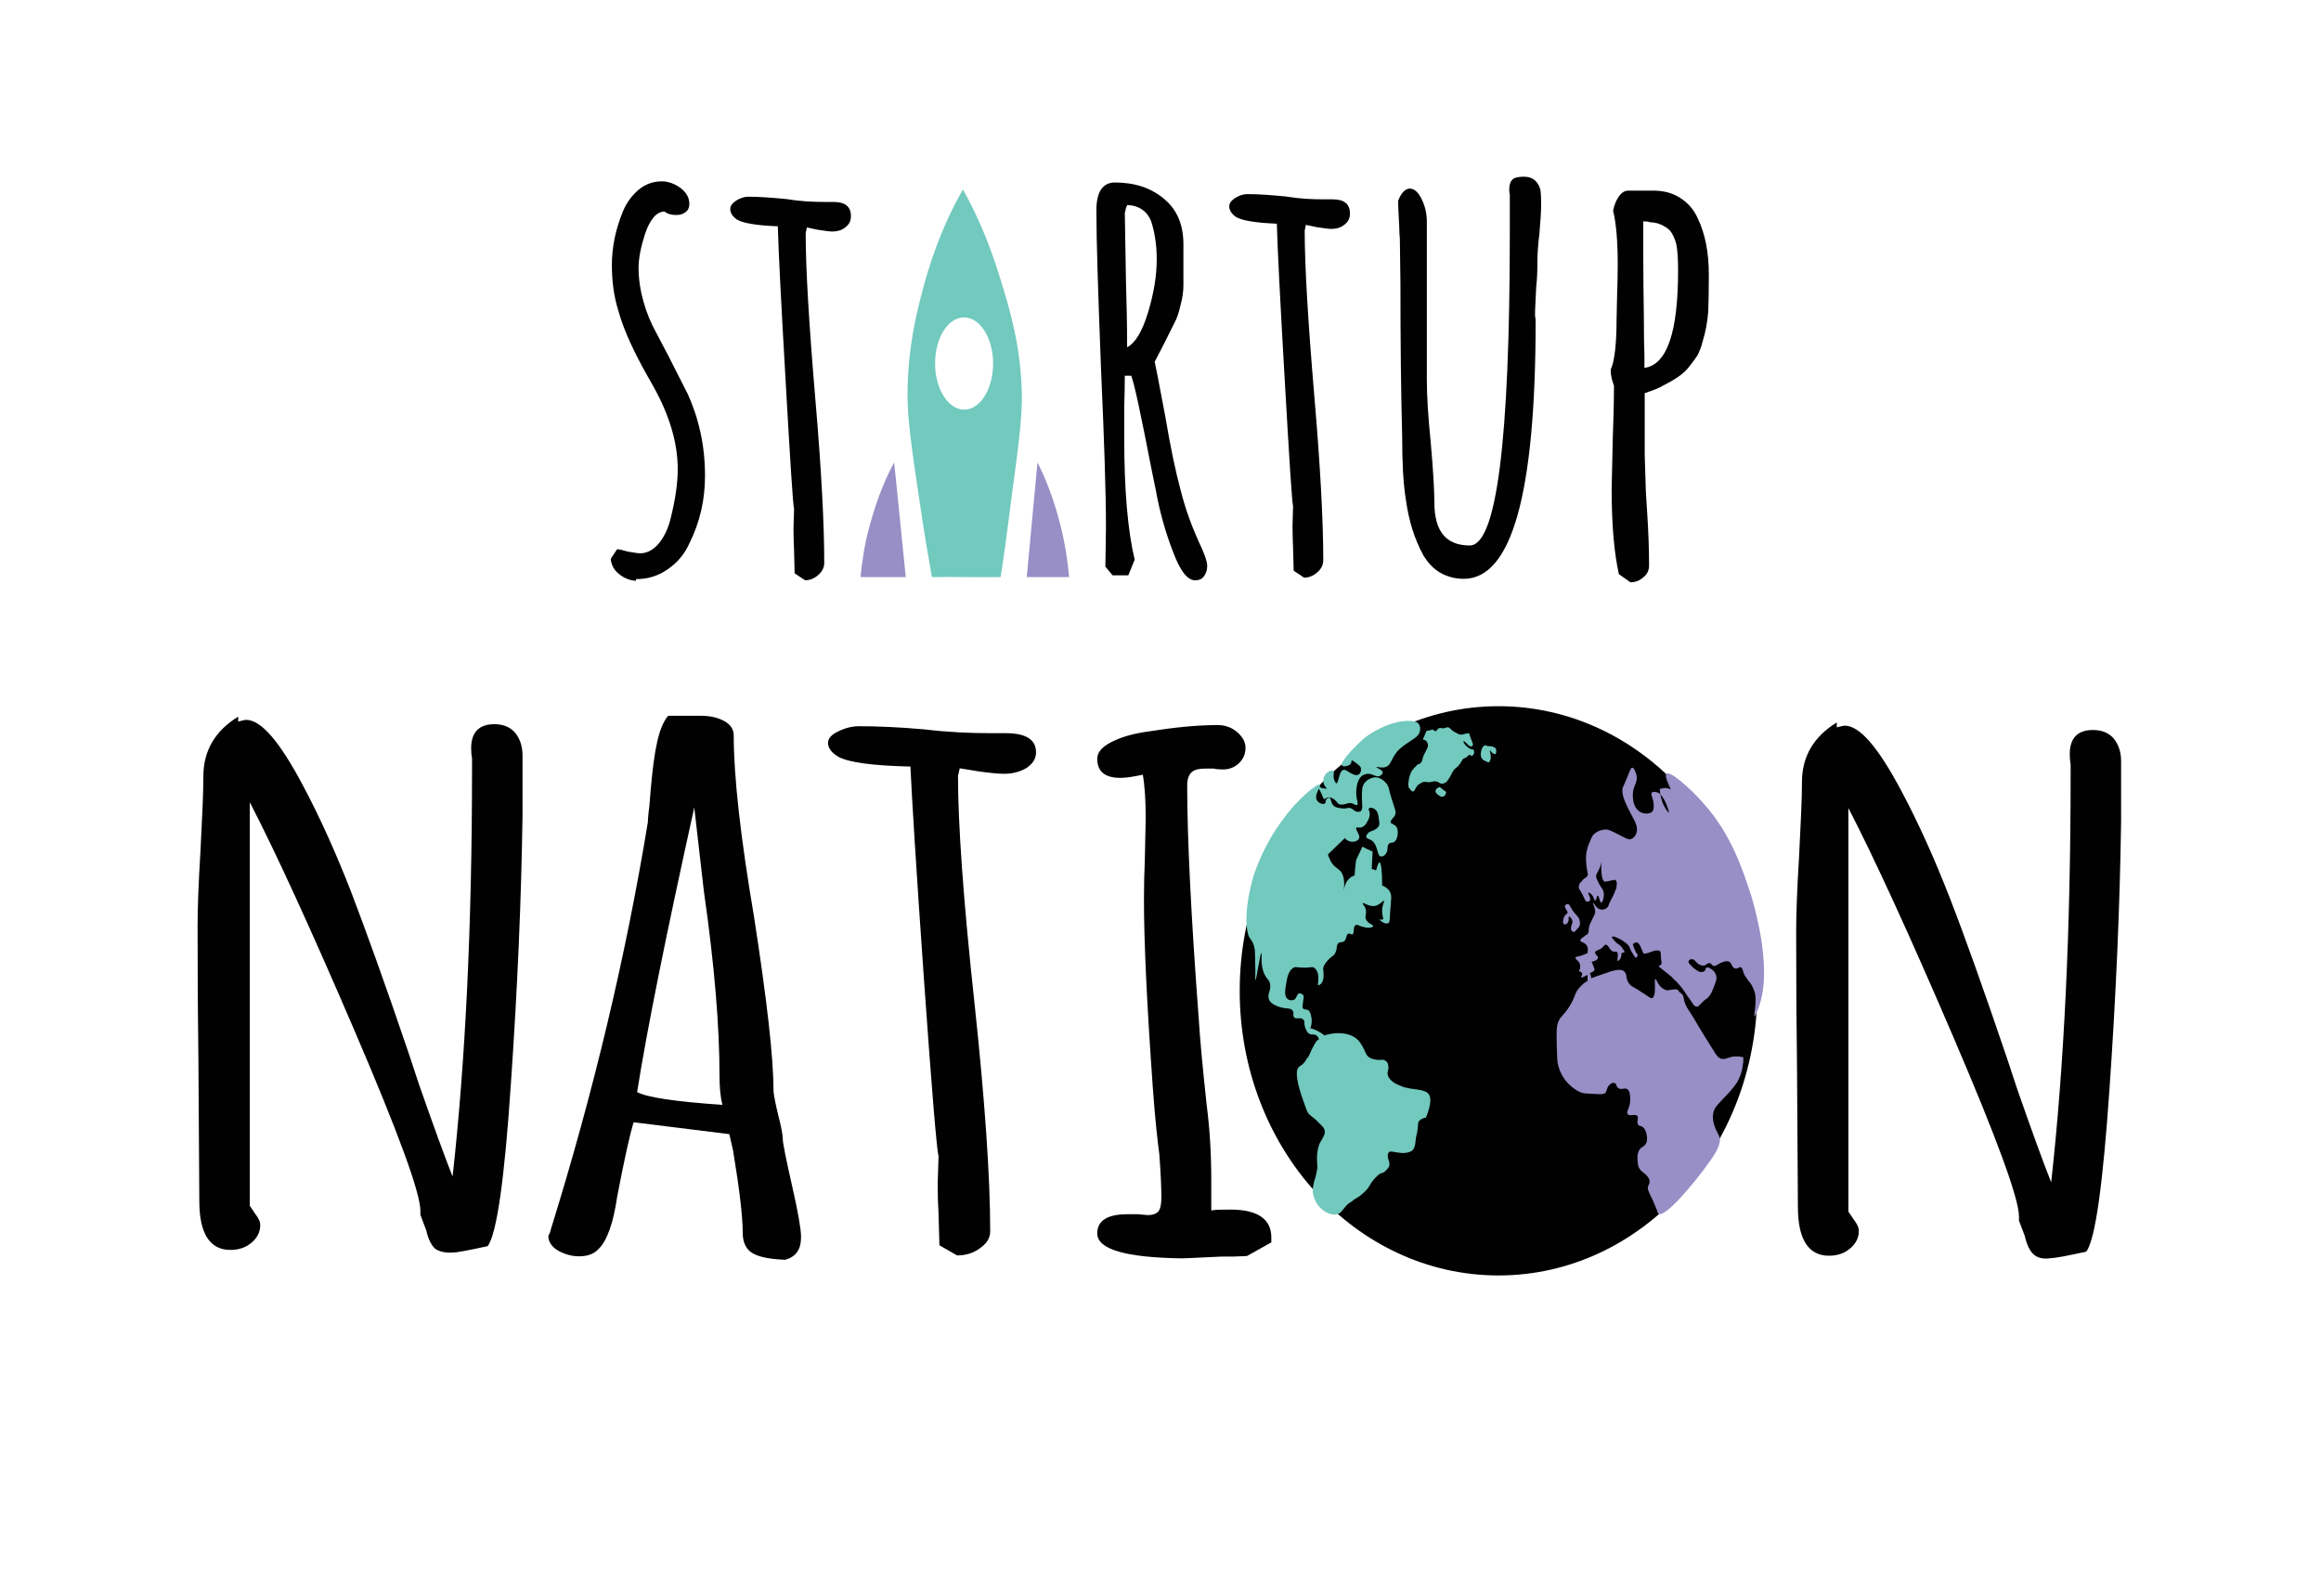 <?xml version="1.0" encoding="utf-8"?>
<!-- Generator: Adobe Illustrator 21.0.0, SVG Export Plug-In . SVG Version: 6.00 Build 0)  -->
<svg version="1.1" id="Layer_1" xmlns="http://www.w3.org/2000/svg" xmlns:xlink="http://www.w3.org/1999/xlink" x="0px" y="0px"
	 viewBox="0 0 800 550" style="enable-background:new 0 0 800 550;" xml:space="preserve">
<style type="text/css">
	.st0{fill:#010101;}
	.st1{opacity:0.83;fill:#9FD9D8;enable-background:new    ;}
	.st2{fill:#72C9BE;}
	.st3{opacity:0.83;fill:#B2B1D8;enable-background:new    ;}
	.st4{fill:#978FC5;}
</style>
<g>
	<ellipse class="st0" cx="516.5" cy="341.5" rx="89.2" ry="98.1"/>
	<path class="st1" d="M462.4,361.8C462.4,361.8,462.4,361.7,462.4,361.8"/>
	<path class="st1" d="M459.8,321.2C459.8,321.2,459.8,321.2,459.8,321.2C459.8,321.2,459.8,321.2,459.8,321.2"/>
	<path class="st1" d="M463.7,358.1c-0.1,0.1-0.1,0.1-0.2,0.3"/>
	<path class="st2" d="M506.4,252.8c0.4,1.2,0.7,2.2,1,2.8c0.2,0.6,0.4,1.1,0.2,1.4c-0.2,0.3-0.7,0.3-1.1,0.1
		c-0.2-0.1-0.4-0.3-0.6-0.5c-0.2-0.1-0.3-0.3-0.3-0.3c-0.4-0.5-1.1-1-1.2-0.8c-0.1,0.1,0.3,1,1,1.6c0.3,0.3,0.9,0.8,1.6,1.1
		c0.4,0.1,0.7,0.1,1,0.3c0,0,0.1,0.1,0.1,1c-0.2,0.8-0.5,0.8-0.7,1c-0.4,0.1-0.7-0.5-1.1-0.3c-0.2,0.1-0.3,0.3-0.6,0.6
		c-0.4,0.3-0.7,0.5-1.1,0.6c-0.7,0.3-0.7,1-1.5,2c-0.7,1.1-1,0.8-2,2c-0.2,0.3-0.3,0.3-1.3,2.3c-0.1,0.3-0.9,1.3-1,1.6
		c-0.4,0.3-1,0.8-1.7,0.8c-1,0-1.1-0.6-2.2-0.8c-0.9-0.1-0.7,0.1-2.1,0.3c-1.5,0-1.6-0.3-2.5,0c-0.7,0.3-1.2,0.8-1.6,1
		c-1,1.1-1,2-1.6,2.2c-0.5,0.1-1.1-0.8-1.5-1.3c-0.3-0.8-0.2-1.6,0-2.8c0.1-0.8,0.4-1.8,1-3c0.6-0.8,1.2-1.4,2-2.2
		c0.4-0.1,1-0.3,1.3-0.8c0.4-0.5,0.3-0.8,0.6-1.8c0.1-0.3,0.4-1,1.1-2.3c0.5-1,0.6-1.2,0.6-1.7c0-0.8-0.5-1.3-0.5-1.4
		c-0.5-0.6-1.2-0.6-1.3-0.6c0.4-1,0.9-1.9,1.2-2.9c0.9-0.3,1.6-0.3,2.3-0.6c0.2,0.3,0.5,0.6,0.9,0.6c0.5,0,0.5-0.8,1.2-1
		c0.5-0.3,0.6,0.1,1.6,0c1-0.1,1-0.5,1.5-0.3c0.5,0,0.6,0.3,1.6,1.2c0.9,0.6,1.6,0.8,1.8,1c0.6,0.3,0.9,0.3,1.2,0.3
		c0.6,0,0.9-0.3,1.5-0.3C505.8,252.6,506.2,252.8,506.4,252.8z"/>
	<path class="st2" d="M496.3,271.3c0.7,0.6,1.5,1.1,2.2,1.7c-0.1,0.3-0.3,0.8-0.4,1.1c-0.6,0.6-1.1,0.5-1.3,0.5
		c-0.1,0-0.2-0.1-0.6-0.3s-0.7-0.5-1-0.8c-0.3-0.3-0.4-0.5-0.4-0.6c-0.1-0.6,0.3-1.2,0.9-1.4C495.9,271.3,496.1,271.3,496.3,271.3z"
		/>
	<path class="st2" d="M512.7,257.2c0.7-0.1,1.2,0,1.6,0.1c0.5,0.1,1,0.3,1.3,0.8c0.2,0.5,0.1,0.8,0.1,1.2c-0.1,0.3-0.1,0.6-0.3,0.6
		c-0.2,0.1-0.6-0.1-0.9-0.3c-0.6-0.5-0.9-1.1-1-1c-0.1,0,0.2,0.8,0.3,1.7c0,0.3,0.1,0.8,0,1.2c-0.1,0.3-0.2,1-0.6,1.2
		c-0.2,0.1-0.5,0-1-0.3c-0.9-0.3-1.1-0.6-1.5-1.1c-0.3-0.5-0.3-1-0.3-1.3c0-1.3,0.6-3.1,1.6-3.1
		C512.1,256.9,512.5,256.9,512.7,257.2z"/>
	<path class="st3" d="M516.5,331.1"/>
	<path class="st3" d="M536.7,291.8L536.7,291.8L536.7,291.8L536.7,291.8L536.7,291.8"/>
	<path class="st3" d="M573.6,332.1C573.6,332,573.6,332,573.6,332.1"/>
	<path class="st3" d="M533,344.8"/>
	<path class="st3" d="M529.9,385"/>
	<path class="st4" d="M539.4,312.2c0.1-0.5,1-0.8,1.3-0.5c0.4,0.3,0.4,0.6,0.9,1.4s0.9,1.4,1.5,2c0.6,0.8,1.1,1.1,1.3,1.9
		c0.1,0.3,0.2,0.8,0.2,1.3c0,0.8-0.4,1.3-1,1.9c-0.7,0.8-0.9,1-1,1c-0.3,0-0.7-0.1-1-0.6c-0.1-0.3-0.1-0.3-0.1-0.5
		c-0.1-1.1,0.5-1.6,0.5-2.4c0-1-1-1.9-1.2-1.8c-0.3,0.1,0.1,1.1-0.3,1.8c-0.3,0.8-1.1,1.1-1.5,0.8c-0.3-0.3-0.3-1-0.2-1.2
		c0-0.1,0-0.8,0.5-1.6s0.9-0.6,1-1.1C540.5,314.1,539.2,313,539.4,312.2z"/>
	<path class="st4" d="M606.7,345.6c-0.6,2.2-1.7,4.7-2,4.7c-0.3-0.1,1-5.4,0.1-8.3c-0.4-1.3-1-2.4-1-2.4c-0.3-0.6-0.7-1.1-1-1.3
		c-1.1-1.7-1.1-1.7-1.3-1.9c-1-1.8-0.7-2.7-1.5-3c-0.7-0.3-1.1,0.8-2.1,0.3c-1-0.3-0.9-1.6-1.8-2.2c-0.7-0.3-1.3-0.3-2.3,0.1
		c-1.8,0.6-2.5,1.7-3.4,1.2c-0.6-0.3-0.5-0.8-1-0.8c-0.9-0.3-1.2,0.8-2.3,0.8c-0.7,0-1.3-0.3-1.6-0.5c-1.2-0.8-1.3-1.6-2.2-1.7
		c-0.6-0.1-1.3,0.3-1.3,0.8c-0.1,0.6,0.6,1.1,1.7,2.2c1.5,1.2,2.2,1.4,2.3,1.4c0.4,0,1,0.1,1.5-0.3s0.2-0.8,0.6-1.1
		c0.6-0.5,1.7,0.3,2.5,1c0.2,0.3,0.9,1,1,2c0.1,0.5,0.1,1.1-0.7,3.1c-0.7,1.9-1.1,2.9-2,3.9c-0.9,1-0.9,0.5-2.2,1.9
		c-1,1-1.5,1.7-2.1,1.4c-0.4-0.1-0.7-0.3-1-0.8c0,0-1.2-1.8-2.1-3c-0.7-1.1-1.8-2.8-3.5-4.6c-0.9-0.8-1.5-1.4-1.8-1.8
		c-0.4-0.3-0.7-0.6-1-0.8c-1.3-1.1-2.8-2.2-3.6-2.9c0.3,0,0.7-0.3,1-0.6c0.2-0.3,0.1-0.8,0-1.4c-0.3-2,0-2.7-0.4-3.1
		c-0.2-0.3-0.5-0.3-1.2-0.3c-0.9,0-1.3,0.3-2.8,0.8c-1,0.3-1.3,0.3-1.6,0.3c-0.3-0.3-0.3-0.5-0.7-1.4c-0.5-1.3-1-2.2-1.5-2.4
		c-0.2-0.1-0.7-0.3-1.6,0.5c0.1,0.6,0.4,1.3,0.7,2c0.3,0.8,0.6,1.2,1,1.7c-0.1,0.3-0.3,1-0.6,1c-0.2,0-0.5-0.3-1.1-1.4
		c-0.9-1.3-0.9-1.8-1.2-2.4c-0.6-1-1.3-1.4-2.5-2.2c-1.3-0.8-3.3-1.7-3.5-1.2c-0.2,0.3,1,1.4,1.2,1.7c1,1,1.6,1,2.2,1.9
		c0.5,0.8,1,1.4,0.9,1.7c-0.1,0.3-0.5-0.1-0.9,0.3c-0.2,0.3-0.1,0.6-0.2,1c-0.1,1-1,1.8-1.2,1.7c-0.4-0.3,0.5-2.5-0.3-3.1
		c-0.3-0.3-0.5,0-1.1-0.1c-1.5-0.3-1.6-2.3-2.7-2.4c-0.6-0.1-0.6,0.8-2.1,1.6c-1,0.5-1.5,0.5-1.6,1c-0.1,0.8,1,1.2,1,1.9
		c0,0.3-0.4,1-2.2,1.4c1.1,2.4,1,2.8,1,2.8c-0.1,0.3-0.4,0.6-1.6,1.1c0.3,0.6,0.4,1.3,0.5,1.8c1-0.5,2.2-0.8,3.8-1.4
		c3.3-1.2,6.5-2.3,7.7-0.8c1,1.1,0.2,2.4,1.6,4.1c0.5,0.8,1,0.8,3.2,2.2c3.6,2.2,4,2.9,4.7,2.7c1.6-0.8,0.5-6.5,1.1-6.6
		c0.3,0,0.5,1.3,1.8,2.7c0.3,0.3,1,0.8,1.7,1.1c0.3,0.1,0.6,0.1,0.6,0.1c0.2,0,0.3,0,0.3,0c0.7-0.1,1.6-0.3,2.3-0.3
		c0.2,0,0.6,0,1,0.1c0.2,0.3,0.4,0.8,0.9,1.1c0.3,0.3,0.5,0.3,0.7,0.6c0.7,1,0.1,2.5,2.5,5.9c2.3,3.5,2.2,3.9,8.6,14
		c0.5,0.8,1.1,1.8,2.2,2.2c1.6,0.5,2.6-0.8,5.2-0.8c1,0,1.8,0.1,2.5,0.3c0,0.8,0,1.6-0.2,2.7c-0.1,0.8-0.3,2.4-1.1,4.2
		c-0.7,1.7-1.5,2.7-2.5,3.9c-0.6,0.8-1.3,1.6-2.8,3.1c-2.7,2.9-3.1,3.3-3.5,4.4c-0.6,1.6-0.4,3.1-0.3,3.6c0,0.3,0.1,0.3,0.1,0.5
		c0.2,0.8,0.5,1.7,0.7,2.2c0.1,0.3,0.1,0.3,0.4,0.8c0.5,1.1,0.9,1.9,0.9,1.9c0.9,1.9-1.2,5.4-1.2,5.4c-3.5,6-17.4,23.3-19.8,21.2
		c-0.3-0.3-0.1-0.5-1.2-2.9c-0.5-1.2-0.7-1.8-1.5-3.3c-0.5-1.2-1-1.9-0.9-2.9c0.1-0.8,0.6-1.1,0.6-2c0-0.8-0.5-1.4-0.9-1.9
		c-1-1.2-1.5-1.1-2.2-2c-0.9-1-1-2-1-2.8c-0.1-0.8-0.4-2.8,0.7-4.4c0.9-1.1,1.5-0.8,2.1-1.9s0.4-2.3,0.3-2.9
		c-0.1-0.6-0.3-1.8-1.2-2.7c-0.9-0.8-1.5-0.3-1.8-1.1c-0.6-1,0.3-2-0.2-2.8c-0.7-1-2.8,0.3-3.4-0.8c-0.6-0.8,1-2.2,0.9-5
		c0-1.4-0.1-2.9-1-3.5c-1-0.6-2,0.3-3-0.3c-0.9-0.6-0.6-1.4-1.3-1.8c-0.9-0.3-1.6,0.3-1.7,0.5c-1.1,0.8-0.9,2-1.6,2.9
		c-0.6,0.5-1.8,0.5-4.3,0.3c-2.2-0.1-3.3-0.1-4.4-0.6c-0.2-0.1-1.2-0.5-2.7-1.7c-1-0.8-3.7-3.1-4.8-7.4c-0.4-1.4-0.4-3.1-0.5-6.6
		c-0.1-4.4-0.2-6.8,0.5-8.5c1-2.3,1.7-1.9,3.9-5.4c2.3-3.8,1.6-4.4,3.4-6.4c0.9-1,1.6-1.7,2.8-2.3c0-0.3,0-0.8,0-1.3
		c0-0.3,0-0.6,0-0.8c-1.5,0.8-2.2,1.1-2.2,0.8c-0.1-0.3,0.5-0.8,0.3-1.3c-0.1-0.5-0.7-0.6-1.1-0.8l0.4-0.8c0,0,0.1-0.8,0-1.3
		c-0.1-1.3-1.6-1.9-1.6-2.5c0.1-0.5,1-0.3,2.2-0.8c0.9-0.3,1.5-0.6,2-0.8c0.1-0.8,0.2-1.8-0.2-2.5c-0.7-1.3-2.3-1.2-2.3-1.9
		c0-0.3,0.3-0.6,1-1.1c1.1-1,1.5-0.8,1.7-1.4c0.4-0.8,0-1.1,0.4-2.4c0.2-0.8,0.3-0.8,1-2.3c0.5-1.2,0.9-1.8,1-2.2
		c0.2-1.8-1-3.3-0.7-3.5c0.2-0.1,1,1.7,2.3,2.2c1,0.3,2,0,2.6-0.6c0.5-0.5,0.3-0.8,1.1-2.3c0.6-1.2,1-1.8,1.7-3.6
		c0.1-0.3,0.4-0.8,0.4-1.6c0.1-0.5,0.2-1.4-0.3-1.9c-0.3-0.3-0.6-0.1-1.7,0.1c-1.3,0.3-2,0.5-2.2,0.3c-1.5-0.8-1-7.4-1.1-7.4
		c0,0,0.1,1.4-0.6,2.9l0,0c-0.7,1.6-1,1.8-1.1,2.3c-0.2,0.8,0.2,1.4,0.9,2.9c0.9,1.6,1.1,1.6,1.5,2.5c0.6,1.8-0.2,4.1-0.7,4.1
		s-0.7-2.4-1.2-2.4c-0.4,0-0.4,1.7-0.9,1.7c-0.3,0-0.4-1.3-1.3-2.2c-0.3-0.3-1-0.8-1-0.5c-0.3,0.3,1,1.8,0.5,2.7
		c-0.2,0.3-0.9,0.5-1.2,0.3c-0.5-0.3-0.6-0.8-1.3-2.3c-1-1.9-1.5-2.2-1.3-2.9c0-0.8,0.4-1.2,1-1.8c1-1.3,1.6-1.1,2-1.9
		c0.3-0.8-0.2-1.3-0.4-3.5c-0.1-0.8-0.2-2-0.1-3.6c0.2-1.9,0.7-3.3,1-3.9c0.4-1.1,0.7-1.8,1.2-2.7c1.7-2.3,4.7-2.2,4.8-2.2
		c0.5,0,0.9,0,5.5,2.4c1.6,0.8,2.2,1.2,3.2,0.8c1.1-0.5,2-2,1.8-3.6c0-0.8-0.3-1.3-0.6-2.2c-1.5-3-2.1-3.9-2.8-5.5
		c-1-2-1.7-3.9-1.6-5.8c0.1-0.6,0.2-0.6,1.6-3.9c1.1-2.8,1.3-3.5,1.8-3.5c0.6,0,1.2,1.4,1.5,2.7c0.4,2.5-1.1,3.3-1.3,6.3
		c0,0.8-0.1,3.8,1.6,5.5c1.2,1.3,2.7,1.3,3.1,1.3c0.5,0,1.7,0,2.3-1.1c0.2-0.5,0.2-1,0.2-1.6c0-2.4-1.1-3.6-0.7-4.4
		c0.3-0.6,1.3-0.3,1.5-0.3c0.5,0.1,1,0.3,1.5,0.8c0.1,0.8,0.4,1.7,0.7,2.7c0.2,0.6,0.5,1.1,0.6,1.3c0.5,1.1,1.5,2.4,1.6,2.3
		c0.2-0.1-1-4.4-2.9-6.3c-0.1-0.8-0.2-1.3-0.2-1.9c1.6-0.3,1.6-0.3,1.6-0.3c1-0.1,1.7,0.3,2.3,0.5c0.2,0.1,0.4,0.3,0.6,0.3
		c0,0,0.3,0.1,0.4,0.3c-0.2-0.1-0.5-0.3-1.1-0.6c-1-2.2-2.2-4.7-1.5-5.4c1.2-1.2,8.4,5.2,12.5,9.9c9.8,10.8,13.7,22.9,16.8,32.4
		C604.5,311.8,610.7,332.4,606.7,345.6z"/>
	<path class="st2" d="M455,270.4c0.5,0.5-2.2,3.5-1.1,5.4c0.6,1.1,2.3,1.6,2.8,1.1c0.3-0.3,0.1-0.8,0.4-1.3c0.3-0.5,1-0.8,1.2-0.6
		c0.5,0.3,0.3,1.2,1,2.2c0.6,1.1,1.8,1.2,3.1,1.4c2,0.3,2.2-0.5,3.3,0c1,0.5,1.3,1.2,2.3,1.2c0.3,0,0.9,0,1.1-0.3
		c0.5-0.6,0.5-1.6,0.4-2.3c-0.1-3.3-0.2-5,0.3-6.4c0.9-2.2,3.2-2.7,3.5-2.8c2.8-0.6,4.8,2.3,4.9,2.5c0.7,1.1,0.3,1.2,1.5,4.9
		c1,3.3,1.6,4.2,1.2,5.4c-0.5,1.2-1.6,1.7-1.6,2.5c0.1,0.8,1.3,0.6,2.1,1.8c0.7,1.3,0.4,3.9-0.6,4.9c-0.9,0.8-1.6,0.1-2.2,1
		c-0.6,0.8-0.1,1.8-0.7,2.9c-0.4,0.8-1.2,1.4-2,1.3c-1.3-0.3-0.9-3.6-2.8-5.3c-1-0.8-2.2-0.8-2.2-1.6c0-0.3,0.3-0.8,0.6-1.1
		c0.7-0.8,1.2-0.6,2.3-1.2c0.6-0.3,1.2-0.8,1.5-1.4c0.2-0.6,0.2-1.1,0-2c-0.2-1.6-0.3-2.5-1-3.3c-0.9-1-2.2-1.1-2.5-0.6
		c-0.2,0.3,0.2,0.6,0.3,1.6c0.1,1.3-0.5,2.4-0.9,3c-0.3,0.6-0.7,1.3-1.6,1.7c-1,0.6-1.8-0.1-2.1,0.3c-0.4,0.8,1.3,2.2,1,3.5
		c-0.3,1.1-2,1.6-3.2,1.2c-1-0.3-1.6-0.8-1.7-1.2c-2,1.9-3.9,3.8-5.9,5.7c0.2,0.6,0.5,1.4,1,2.4c1.1,1.9,2.3,2.3,3.3,3.3
		c0.9,1,1.6,2.9,1.2,6.8c0.1-1,0.5-3.1,2.1-4.4c0.6-0.5,1.2-0.8,1.6-0.8c0.1-1.8,0.3-3.6,0.5-5.3c0.7-1.6,1.5-3.1,2.2-4.7
		c1.1,0.6,2.3,1.2,3.5,1.7c-0.1,2-0.2,3.9-0.3,6c0.5,0.1,1,0.3,1.5,0.5c0.5-1.9,1-2.9,1.2-2.8c0.5,0.1,0.9,2.8,0.9,8
		c2,0.8,2.7,2,2.9,2.7c0.4,1.1,0.2,1.6-0.1,5.8c-0.2,3.1-0.1,3.9-0.6,4.4c-1,0.8-3.2-1-3.1-1.2c0-0.1,1,0.3,1.2-0.1
		c0.2-0.3-0.2-0.8-0.3-2.5c0-0.1,0-0.3,0-0.3c-0.1-1.9,0.9-3.3,0.6-3.5c-0.2-0.3-1.1,1.1-2.6,1.6c-2.2,0.8-4.4-1.2-4.7-0.8
		c-0.2,0.3,0.9,1,1.1,2.4c0.2,1.3-0.3,1.8-0.1,2.8c0.4,1.8,2.7,2.2,2.6,2.7s-1.7,0.8-3.3,0.3c-1.6-0.3-2.2-1.1-2.8-0.6
		c-0.9,0.6-0.3,2.7-1,3.1c-0.5,0.3-1-0.6-1.6-0.1c-0.6,0.3-0.4,1.4-1.1,2.3c-0.7,0.8-1.3,0.3-2.1,0.8c-1,0.8-0.3,1.9-1.2,3.5
		c-0.6,1.2-1.1,0.8-2.8,2.8c-1,1.2-1.2,1.8-1.3,2.3c-0.1,0.8,0.1,0.8,0.1,2.2c0,1.1,0,2-0.6,2.9c-0.4,0.6-1.1,1-1.3,0.8
		c-0.2-0.3,0.2-0.8,0.1-2.7v-0.1c0-1.3-0.6-2.4-1.1-2.9c-0.6-0.6-1.2-0.5-2.8-0.3c-3.7,0.1-3.8-0.5-4.8,0.1c-1.6,1.1-2.1,3.5-2.3,5
		c-0.4,2.3-0.9,4.7,0.4,5.7c0.5,0.5,1.5,0.6,2.2,0.3c1-0.5,0.9-1.9,1.7-2.2c0.5-0.1,1.3,0.1,1.6,0.8c0.2,0.5-0.1,1-0.3,3.3
		c-0.1,0.5-0.1,0.8,0.1,1c0.3,0.6,1,0.3,1.7,0.6c1.1,0.6,1.2,2.7,1.3,3.3c0.1,1.3-0.2,2.4-0.5,3c0.7,0.1,1.6,0.5,2.3,0.8
		c1,0.5,2,1.1,2.6,1.7c0.3-0.1,0.6-0.3,1-0.3c2.1-0.6,4-0.5,4-0.5c0.9,0,4.2,0.1,6.4,2.2c1.3,1.2,2.2,3.3,2.5,3.9
		c0.4,0.8,0.5,1.3,1.1,1.9c1.1,1,2.8,1.1,3.3,1.2c1.5,0.1,2-0.3,2.7,0.3c0.7,0.3,1,1.2,1,1.7c0.3,1.4-0.4,1.8-0.2,3
		c0.2,1.2,1.1,2,1.6,2.4c1.1,1,2.6,1.4,3.5,1.8c0.3,0.1,0.6,0.3,0.9,0.3c1.3,0.3,2.3,0.5,2.7,0.5c2.2,0.3,4.8,0.6,5.5,1.9
		c1.6,2.3-1.1,8-1,8l0,0l0,0c-0.1-0.1-1.6,0.3-2.3,1.1c-0.6,0.6-0.3,1.1-0.6,3.1c-0.2,1.7-0.4,1.4-0.6,3.1c-0.1,1.2-0.2,2.3-0.6,3.1
		c-0.1,0.3-0.5,1-1.2,1.3c0,0,0,0-0.1,0c-1.1,0.6-3,0.5-3,0.5c-3-0.3-3.8-0.8-4.3-0.3c-0.7,0.5-0.4,1.9-0.4,2c0.1,0.6,0.5,1.1,0.5,2
		c0,0.3,0,0.3,0,0.5c-0.2,1-1,1.6-1.6,2.2c-0.2,0.1-0.3,0.3-0.5,0.3c-0.3,0.1-0.4,0.3-0.9,0.3c0,0-0.2,0.1-0.5,0.3
		c-1,0.8-2.1,2-2.3,2.4c-0.3,0.3-0.5,0.6-0.7,1c-0.2,0.3-0.3,0.5-0.5,0.8c0,0-0.2,0.3-0.4,0.6c-0.6,0.8-1.7,1.9-3.2,3
		c-0.2,0.1-0.5,0.3-1,0.6c-0.5,0.3-0.7,0.3-1.1,0.8c0,0-0.4,0.3-1.2,0.8c-1.5,1-2.2,2.8-3.4,3.5c-2,1.2-5.4-0.3-7.3-2.8
		c-0.2-0.3-2.1-2.8-1.8-5.7c0.1-1,0.5-2.9,0.9-3.9c0.2-0.8,0.4-1.7,0.6-2.8c0.1-0.5,0.1-1.2,0-2c0,0-0.5-4.9,1.3-7.7
		c0,0,0.1-0.1,0.2-0.3c0.6-1.1,1.3-2.2,1.1-3.3c-0.1-0.8-0.6-1.3-1.6-2.3c-0.4-0.3-0.7-0.8-1.2-1.2c-1.2-1.1-2-1.6-2.3-1.9
		c-0.9-0.8-1-1.3-2.1-4.4c-1-2.7-1.3-3.9-1.7-5.3c0,0-1.3-4.6-0.4-6.3c0.2-0.3,0.4-0.6,0.4-0.6c0.4-0.3,1-0.6,1.5-1.1
		c0.5-0.6,1-1.1,1.1-1.6c0.2-0.3,0.5-0.5,0.7-0.8c1.7-3.9,2.7-5.4,3.1-5.7c0.1,0,0.3-0.1,0.5-0.3c-0.2-0.8-0.6-1.2-1-1.4
		c-0.7-0.5-1.5,0-2.3-0.5c-0.6-0.3-1-1.1-1.2-1.6c-0.9-1.8-0.1-2.7-0.9-3.3c-1-1-2.5,0.1-3.2-0.8c-0.5-0.8,0.1-1.3-0.4-2.2
		c-0.6-1.2-2.2-0.5-4.8-1.4c-1.3-0.5-3.1-1.2-3.5-2.8c-0.5-1.8,1-3.1,0.4-5.3c-0.3-1.3-1-1.4-1.7-2.8c-1.8-3.3-0.9-7.6-1.2-7.6
		c-0.5,0-1.7,9.3-2.1,9.3c-0.1,0,0-1.3,0-3.3c-0.1-4.2-0.1-6.3-0.2-7.2c-0.2-1.1-0.4-1.8-0.7-2.4c-0.5-1.1-1-1.3-1.5-2.5l0,0l0,0
		l0,0c0,0-0.2-0.8-0.4-1.7c-1.3-7.8,2.2-18.9,2.2-18.9c3.3-9.9,8-16.5,9.6-18.7C447.7,274.7,454.4,269.8,455,270.4z"/>
	<path class="st2" d="M491.7,385L491.7,385C491.6,385.1,491.6,385.1,491.7,385z"/>
	<path class="st2" d="M462.5,263.8c0.4,0.6,2.5,0.3,3.1-0.6c0.3-0.5,0.1-1,0.4-1.1c0.2-0.1,0.5,0.3,1.3,0.8c1,0.8,1.6,1.1,1.8,1.9
		c0,0,0,0.1,0,0.3c0.1,0.8-0.3,1.6-0.9,1.9c-0.9,0.5-2.1-0.3-2.8-0.6c-0.9-0.5-1.7-1.3-2.5-1l0,0c-0.6,0.3-0.9,1-1,1.3
		c-0.6,2.2-1,3.3-1.2,3.3c-0.3,0-0.9-1-1-1.9c-0.2-1.3,0.3-1.9-0.1-2.3c-0.4-0.5-1.6,0-2.2,0.5c-0.3,0.3-1.3,1.2-1.3,2.8
		c0,1.7,1.2,2.5,1.3,2.7c-0.3,0-0.9,0-1.5-0.1c-1-0.3-1.5-0.8-1.6-0.6c-0.2,0.3,0.5,0.8,1.1,2.3c0.6,1.2,0.7,2,1.1,2
		c0.3,0,0.3-0.3,1-0.5c1-0.3,1.8,0.3,2.2,0.5c0.1,0.1,0.4,0.3,0.7,0.6c0.5,0.5,0.7,1,1.2,1.2c0.1,0,0.2,0.1,0.6,0.1
		c1.1,0.1,1.7-0.3,2.6-0.5c1.6-0.3,2.5,1.1,3,0.6c0.3-0.3,0.1-1.1-0.1-1.9c-0.6-2.8-0.1-6.5,1.6-8c1-0.8,2.1-0.8,2.3-0.8
		c1.7,0,2.6,1.2,3.9,0.8c0.5-0.3,1.1-0.8,1.1-1.2c0-1-2.3-1.7-2.2-1.9c0.1-0.3,1.7,0.5,3.4-0.1c1.7-0.8,1.6-2.5,3.7-5.2
		c1.2-1.4,2.6-2.3,4.5-3.6c1.6-1.1,2.8-1.7,3.3-3.1c0.1-0.3,0.4-1.3,0-2.3c0,0-0.2-0.6-0.7-1c-1.1-1-8.7-1.7-18,5
		C466.7,257.5,461.9,262.6,462.5,263.8z"/>
</g>
<path class="st0" d="M213.3,197.8c-1.6-1.3-2.6-3-2.8-5.2l2.2-3.3c0.7,0,2,0.3,3.6,0.8c2,0.3,3.4,0.6,4.4,0.6c2.2,0,4.4-1.1,6.3-3.3
	c1.8-2.2,3.2-4.9,4.1-8.5c1.6-6.4,2.5-12.1,2.5-17.2c0-8.8-2.7-18.1-8-27.8l-2.2-3.9c-2.5-4.4-4.5-8.3-6.1-11.8
	c-1.6-3.5-3.1-7.2-4.2-11.2c-1.6-5.2-2.2-10.4-2.2-15.7c0-5.9,1.2-12.1,3.8-18.4c1.2-3,3.1-5.5,5.4-7.5c2.3-1.9,5-2.9,8-2.9
	c2.2,0,4.4,0.8,6.5,2.3c2,1.6,3,3.3,3,5.5c0,1.2-0.4,2.2-1.3,2.8c-1,0.8-2,1-3.3,1c-1.5,0-2.8-0.3-4-1.2c-2.8,0.1-5,2.8-6.7,7.8
	c-1.5,4.7-2.2,8.5-2.2,11.6c0,3.9,0.6,7.8,1.7,11.7c1.1,3.9,2.6,7.5,4.4,10.7l4.2,8l6.7,13.2c1.7,3.8,3.2,8,4.3,13
	c1.1,4.9,1.6,10,1.6,15.1c0,8.2-1.7,15.9-5.4,23.3c-1.7,3.8-4.3,6.8-7.6,9c-3.3,2.3-6.9,3.3-10.8,3.3v0.6
	C216.9,200,215,199.2,213.3,197.8z"/>
<path class="st0" d="M273.9,197.6l-0.2-7.8c-0.1-2.3-0.2-4.9-0.2-7.6l0.2-6.8c-0.4-1.4-1.3-16-2.9-43.9c-1.6-27.7-2.5-45.5-2.7-53.5
	c-7.4-0.3-12.2-1.1-14.2-2.4c-1.5-1.1-2.2-2.3-2.2-3.6c0-1.1,0.7-2,2.1-2.9c1.3-0.8,2.7-1.3,4.1-1.3c3.6,0,8,0.3,13.1,0.8
	c4.8,0.8,9.2,1,13.1,1h1.6h1.6c4,0,6,1.6,6,4.9c0,1.6-0.6,2.9-2,3.9c-1.2,1-2.8,1.4-4.4,1.4c-1.1,0-2.8-0.3-5-0.6l-3.8-0.8l-0.2,1
	l-0.2,1c0,11.9,1.1,30.8,3.3,56.8c2.1,24.4,3.1,43.4,3.1,56.8c0,1.6-0.7,3-2.1,4.2c-1.3,1.2-2.9,1.8-4.5,1.8L273.9,197.6z"/>
<path class="st0" d="M404.4,190.4c-2.7-6.9-4.7-14.1-6-21.4l-1.4-6.8c-3.7-19-6-30-7.1-32.7h-2.2c0,3.9-0.1,7.4-0.2,10.6v11
	c0,17.8,1.2,31.8,3.6,41.8l-2.2,5.4h-5.4l-2.5-3l0.2-13.4c0-12.1-0.6-30.2-1.7-54.7c-1-26-1.6-44.2-1.6-54.7c0-6.4,2.2-9.6,6.4-9.6
	c6.9,0,12.5,1.9,17,5.7c4.5,3.8,6.6,8.9,6.6,15.7v14c0,2-0.3,4.4-1,6.9c-0.6,2.7-1.3,4.7-2.2,6.3l-3.6,7.2l-3.1,6l1,4.9l2.7,14.2
	c1.7,10.2,3.5,18.7,5.2,25c1.6,6.4,3.7,12.1,6.1,17.5l1.1,2.4c1.2,2.7,2,4.9,2,6.4c0,1.3-0.4,2.5-1.1,3.5c-0.7,1-1.7,1.4-3.1,1.4
	C409.3,200,406.8,196.8,404.4,190.4z M395.7,107.7c2-6.6,3-12.7,3-18.3c0-4.2-0.5-8.3-1.6-12.1c-0.6-2.2-1.7-3.8-3.2-4.9
	c-1.5-1.1-3.3-1.7-5.4-1.7l-0.4,1l-0.4,1.8l0.4,23.6c0.2,6.9,0.4,14.5,0.4,22.6C391.3,118.2,393.7,114.3,395.7,107.7z"/>
<path class="st0" d="M445.9,196.7l-0.2-7.8c-0.1-2.3-0.2-4.9-0.2-7.6l0.2-6.8c-0.4-1.4-1.3-16-2.9-43.9c-1.6-27.7-2.5-45.5-2.7-53.5
	c-7.4-0.3-12.2-1.1-14.2-2.4c-1.5-1.1-2.2-2.3-2.2-3.6c0-1.1,0.7-2,2.1-2.9c1.3-0.8,2.7-1.3,4.1-1.3c3.6,0,8,0.3,13.1,0.8
	c4.8,0.8,9.2,1,13.1,1h1.6h1.6c4,0,6,1.6,6,4.9c0,1.6-0.6,2.9-2,3.9c-1.2,1-2.8,1.4-4.4,1.4c-1.1,0-2.8-0.3-5-0.6l-3.8-0.8l-0.2,1
	l-0.2,1c0,11.9,1.1,30.8,3.3,56.8c2.1,24.4,3.1,43.4,3.1,56.8c0,1.6-0.7,3-2.1,4.2s-2.9,1.8-4.5,1.8L445.9,196.7z"/>
<path class="st0" d="M496.6,197.5c-2.5-1.4-4.4-3.5-6-6.1c-3.1-5.7-5-11.9-6-19c-1-6.1-1.3-13.5-1.3-22c-0.4-14.5-0.6-32.1-0.6-52.8
	l-0.2-15.4c-0.1-0.8-0.2-2.2-0.2-3.9c-0.3-5-0.4-8.2-0.4-9.1c1.1-2.8,2.5-4.2,4-4.2c1.6,0,2.9,1.2,4.1,3.6c1.2,2.4,1.8,5,1.8,7.8
	v54.4c0,5.3,0.4,12.4,1.3,21.2c1,11,1.3,18.1,1.3,21.2c0,9.9,4,14.8,12.2,14.8c9.2,0,13.8-35.9,13.8-107.7V68.9v-1.8
	c-0.1-0.3-0.2-1-0.2-1.6c0-1.6,0.3-2.8,1-3.5c0.7-0.8,2.1-1.1,4.1-1.1c1.6,0,3,0.5,3.9,1.4c1,1,1.6,2.2,1.8,3.5
	c0.1,0.8,0.2,2.3,0.2,4.6c0,2.2-0.2,5.5-0.6,10.2c-0.5,3.9-0.7,7.2-0.7,10c0,3-0.1,5.8-0.4,8.2l-0.4,8.5v1.6
	c0.1,0.5,0.2,1.1,0.2,1.8c0,59.3-8.2,88.8-24.8,88.8C501.9,199.5,499.1,198.9,496.6,197.5z"/>
<path class="st0" d="M558,197.9c-1.6-7.1-2.5-16.8-2.5-29.4l0.4-17.8c0.2-5.3,0.4-11.3,0.4-17.8c-0.7-1.8-1.1-3.5-1.1-5v-0.6
	c1.2-2.5,2-8.3,2-17.2l0.2-9.1c0.1-2.9,0.2-6.3,0.2-9.8c0-7.8-0.5-14.1-1.6-18.6c0.4-1.9,1-3.5,2-4.9c1-1.4,2-2,3.3-2h8.5
	c3.6,0,6.7,0.8,9.3,2.5c2.7,1.7,4.8,4.1,6.1,7.1c2.6,5.4,3.8,11.9,3.8,19.4c0,5.3-0.1,9.5-0.2,12.6c-0.3,3.9-1,7.4-2,10.6
	c-0.4,1.7-1,3.1-1.6,4.4c-0.7,1.1-1.7,2.5-3,4.1c-1.7,2.3-4.8,4.4-8.8,6.4c-1.6,1-3.8,1.8-6.5,2.7v21.4l0.4,12.7l0.4,6.3
	c0.5,7.5,0.7,13.8,0.7,19c0,1.6-0.6,3-2,4.1c-1.2,1.1-2.8,1.7-4.4,1.7L558,197.9z M578.4,93.2c0-3.9-0.2-6.9-0.6-9
	c-0.4-1.6-1-2.9-1.6-3.9c-0.6-1-1.6-1.8-2.9-2.5c-1.5-0.8-3-1.2-4.7-1.2c0-0.1-0.7-0.3-2.2-0.3v11.5c0,7.8,0.1,14.9,0.2,20.9
	c0,6.9,0.1,11.5,0.2,13.6v4.2v0.3C574.6,125.7,578.4,114.5,578.4,93.2z"/>
<path class="st0" d="M259.7,432.1c-2.5-1.3-3.7-3.8-3.7-7.2c0-5.5-1.1-14.9-3.3-28.2l-1.3-5.8l-33-4.1c-1.3,4.2-3.2,12.7-5.7,25.8
	c-1.3,9-3.5,15.1-6.4,17.9c-1.6,1.7-3.8,2.5-6.7,2.5c-2.7,0-5.2-0.8-7.3-2c-2.2-1.3-3.3-3.1-3.3-5l0.6-1.3l0.3-1.1
	c14.7-47.3,25.8-94,33.4-140.2c0-0.8,0.1-1.9,0.3-3.8c0.3-1.8,0.4-4.4,0.7-7.6c0.6-6.9,1.3-12.3,2.2-16.2c0.9-4.1,2.1-7.1,3.8-9.1
	h11.3c3.1,0,5.8,0.6,8,1.8c2.2,1.2,3.3,2.9,3.3,5c0,14,2.3,34.8,7,62.5c4.4,28.4,6.7,48.3,6.7,59.7c0,1.1,0.5,3.9,1.6,8.5
	c1.1,4.2,1.6,6.9,1.6,8.3s1.1,6.9,3.3,16.6c2,8.8,3,14.6,3,17.1v0.3c0,4.1-1.7,6.6-5.4,7.7C265.9,434,262.1,433.4,259.7,432.1z
	 M248,370.6c0-16.6-1.7-37.8-5.4-63.5l-3.3-28.8c-9.6,43.4-16.2,76-19.7,98.1c3.3,1.8,13.1,3.3,29.4,4.4
	C248.3,378.1,248,374.7,248,370.6z"/>
<path class="st0" d="M323.8,429.2l-0.3-10.8c-0.2-3.1-0.3-6.6-0.3-10.5l0.3-9.4c-0.6-2-2.3-22.2-5-60.5c-2.7-38.3-4.2-63-4.7-73.8
	c-12.9-0.3-21.1-1.4-24.7-3.3c-2.5-1.4-3.7-3.1-3.7-4.9c0-1.4,1.1-2.8,3.5-3.9c2.4-1.2,4.8-1.8,7.2-1.8c6.1,0,13.8,0.3,22.6,1.1
	c8.5,1,16.1,1.3,22.6,1.3h2.7h2.7c6.9,0,10.4,2.2,10.4,6.6c0,2.2-1.1,3.9-3.3,5.4c-2.2,1.3-4.8,2-7.7,2c-2,0-4.9-0.3-8.6-0.8
	l-6.7-1.1l-0.3,1.3l-0.3,1.3c0,16.4,1.8,42.6,5.7,78.5c3.6,33.7,5.4,59.9,5.4,78.5c0,2.2-1.1,4.1-3.5,5.8c-2.3,1.7-4.9,2.5-7.9,2.5
	L323.8,429.2z"/>
<path class="st0" d="M378.2,425.1c0-4.4,3.5-6.6,10.4-6.6h3.7l3.3,0.3c1.7,0,3-0.5,3.7-1.3c0.7-1,1-2.5,1-4.9c0-3.1-0.2-8-0.7-14.7
	c-0.6-4.4-1.5-12.4-2.3-23.7c-2-28.2-3-49.5-3-63.8c0-5.2,0.1-9.9,0.3-14.1l0.3-14.1c0-6.1-0.3-11.2-1-15.2c-3.6,0.8-6,1.1-7.7,1.1
	c-5.4,0-8-2.2-8-6.6c0-2.2,1.6-4.1,5-5.8c3.3-1.7,7.5-2.9,12.7-3.6c8.8-1.4,16.8-2.2,23.7-2.2c2.7,0,4.9,0.8,6.8,2.4
	c1.8,1.6,2.9,3.3,2.9,5.4c0,2.1-0.7,3.8-2.2,5.3c-1.5,1.4-3.3,2.2-5.5,2.2c-1.3,0-2.5-0.1-3.3-0.3h-2.7c-2.2,0-3.8,0.3-4.8,1.2
	c-1,0.8-1.6,2.4-1.6,4.6c0,17.8,1.3,44.8,4,80.7c0.4,6.6,1.3,16.4,2.7,29.3c1.1,8.5,1.6,17.1,1.6,26v10.5c1.3-0.3,3.6-0.3,6.7-0.3
	c9.3,0,14,3.3,14,9.6v1.7l-8.4,4.7c-0.2,0-1,0-2.2,0.1c-1.2,0.1-3.5,0.1-6.8,0.1c-7.1,0.3-11.7,0.6-13.7,0.6
	C387.9,433.4,378.2,430.6,378.2,425.1z"/>
<path class="st0" d="M700.9,432.3c-1.3-1.2-2.3-3.3-3-6.3l-2-5.3v-0.6v-0.8c0-6.1-7.6-26.9-22.8-62.3c-15.2-35.4-27.2-61.5-36-78.5
	v139.1l1.3,1.9c0.2,0.3,0.6,1,1.3,1.9c0.6,1,1,1.8,1,2.8c0,2.4-1,4.4-3,6.1c-2,1.7-4.4,2.5-7.3,2.5c-7.1,0-10.7-5.7-10.7-16.8
	l-0.3-47.3c-0.2-14.2-0.3-30-0.3-47.6c0-5.9,0.3-14.5,1-25.8c0.6-11.6,1-20.3,1-25.8c0-8.7,4-15.6,12-20.5v1.7
	c1.3-0.3,2.2-0.6,2.7-0.6c5.2,0,11.5,7.4,19.4,22.2c6.3,11.8,11.8,24.2,16.9,37.3s11.7,31.6,19.9,55.8l3.3,10
	c5.2,14.9,9.1,25.6,11.7,32.1c4.4-39.6,6.7-86.5,6.7-140.4v-3.6c-0.2-1.1-0.3-2.3-0.3-3.6c0-5.5,2.7-8.3,8-8.3c3.1,0,5.5,1,7.2,3
	c1.6,2,2.5,4.6,2.5,7.7V283c-0.4,28.4-1.7,59.1-4,92.3s-4.9,51.9-8,56.1c-6.5,1.4-10.5,2.2-12,2.2
	C704.2,434.1,702.2,433.5,700.9,432.3z"/>
<path class="st0" d="M149.9,430.3c-1.3-1.2-2.3-3.3-3-6.3l-2-5.3v-0.6v-0.8c0-6.1-7.6-26.9-22.8-62.3s-27.2-61.5-36-78.5v139.1
	l1.3,1.9c0.2,0.3,0.6,1,1.3,1.9c0.6,1,1,1.8,1,2.8c0,2.4-1,4.4-3,6.1c-2,1.7-4.4,2.5-7.3,2.5c-7.1,0-10.7-5.7-10.7-16.8l-0.3-47.3
	c-0.2-14.2-0.3-30-0.3-47.6c0-5.9,0.3-14.5,1-25.8c0.6-11.6,1-20.3,1-25.8c0-8.7,4-15.6,12-20.5v1.7c1.3-0.3,2.2-0.6,2.7-0.6
	c5.2,0,11.5,7.4,19.4,22.2c6.3,11.8,11.8,24.2,16.9,37.3c5,13.1,11.7,31.6,19.9,55.8l3.3,10c5.2,14.9,9.1,25.6,11.7,32.1
	c4.4-39.6,6.7-86.5,6.7-140.4v-3.6c-0.2-1.1-0.3-2.3-0.3-3.6c0-5.5,2.7-8.3,8-8.3c3.1,0,5.5,1,7.2,3c1.6,2,2.5,4.6,2.5,7.7v20.8
	c-0.4,28.4-1.7,59.1-4,92.3c-2.2,33.2-4.9,51.9-8,56.1c-6.5,1.4-10.5,2.2-12,2.2C153.3,431.9,151.2,431.3,149.9,430.3z"/>
<path class="st4" d="M357.6,159.4c-1.2,13.1-2.5,26.3-3.7,39.5c4.8,0,9.8,0,14.6,0c-0.4-4.9-1.3-11.2-3-17.9
	C363.1,171.4,360,164.1,357.6,159.4z"/>
<path class="st4" d="M308.2,159.4c1.3,13.1,2.7,26.3,4,39.5c-5.2,0-10.4,0-15.6,0c0.5-4.9,1.3-11.2,3.2-17.9
	C302.4,171.4,305.6,164.1,308.2,159.4z"/>
<path class="st2" d="M352.2,135.5c-0.4-16.8-4.3-29.4-7.6-40c-4-13.1-8.7-23.1-12.7-30.2c-4.5,7.8-9.8,19.2-13.7,34
	c-2.1,7.8-5.3,20.1-5.4,36.5c0,8.5,1.3,18.1,4.1,36.6c1.6,11.1,3.2,20.3,4.3,26.5c8-0.1,15.7,0.1,23.7,0c1-6.5,2.3-15.7,3.7-27.1
	C351.2,152.7,352.4,143.2,352.2,135.5z M332.3,141.2c-5.4,0-10-7.1-10-15.9s4.4-15.9,10-15.9c5.5,0,10,7.1,10,15.9
	C342.3,134,337.9,141.2,332.3,141.2z"/>
</svg>
